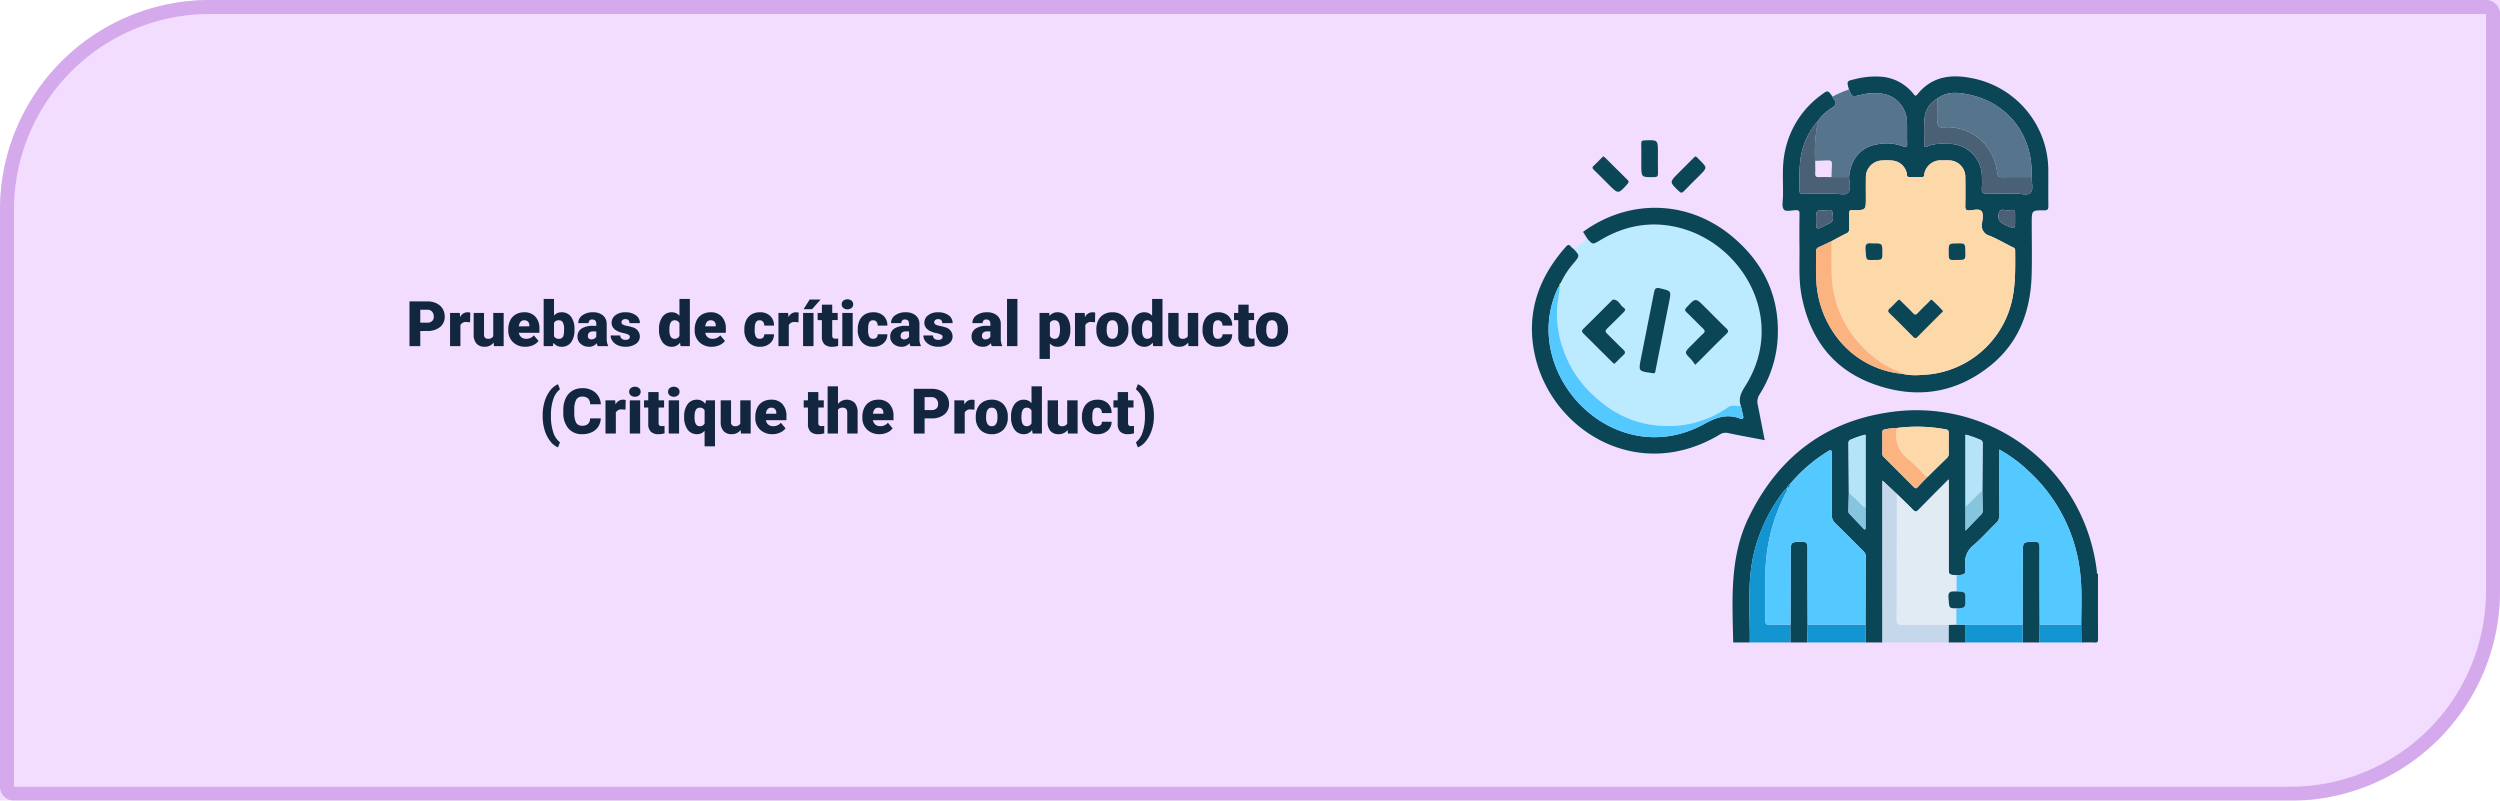 <svg xmlns="http://www.w3.org/2000/svg" xmlns:xlink="http://www.w3.org/1999/xlink" width="715" height="229" viewBox="0 0 715 229"><defs><clipPath id="a"><rect width="161.913" height="161.917" fill="none"/></clipPath></defs><g transform="translate(-390 -22331)"><g transform="translate(390 22331)" fill="#e7b9ff" stroke="#a951d8" stroke-width="4" opacity="0.49"><path d="M60,0H715a0,0,0,0,1,0,0V169a60,60,0,0,1-60,60H0a0,0,0,0,1,0,0V60A60,60,0,0,1,60,0Z" stroke="none"/><path d="M60,2H711a2,2,0,0,1,2,2V169a58,58,0,0,1-58,58H4a2,2,0,0,1-2-2V60A58,58,0,0,1,60,2Z" fill="none"/></g><path d="M35.2,14.658V19H32.115V6.2h5.106a5.948,5.948,0,0,1,2.6.541,4.074,4.074,0,0,1,1.749,1.538,4.2,4.2,0,0,1,.62,2.263,3.7,3.7,0,0,1-1.34,2.993,5.561,5.561,0,0,1-3.678,1.121Zm0-2.382h2.021a1.906,1.906,0,0,0,1.367-.448,1.665,1.665,0,0,0,.47-1.266,2.059,2.059,0,0,0-.483-1.433,1.712,1.712,0,0,0-1.318-.545H35.2Zm14.247-.105-.976-.07a1.752,1.752,0,0,0-1.793.879V19H43.717V9.49h2.777l.1,1.222a2.294,2.294,0,0,1,2.083-1.4,2.888,2.888,0,0,1,.826.105Zm6.732,5.8a3.054,3.054,0,0,1-2.54,1.2,3,3,0,0,1-2.369-.91,3.826,3.826,0,0,1-.8-2.615V9.49h2.962v6.179a1.065,1.065,0,0,0,1.187,1.222,1.548,1.548,0,0,0,1.45-.729V9.49h2.979V19H56.268Zm9.088,1.2a4.889,4.889,0,0,1-3.542-1.305,4.507,4.507,0,0,1-1.354-3.4v-.246a5.84,5.84,0,0,1,.541-2.575A3.955,3.955,0,0,1,62.49,9.925a4.763,4.763,0,0,1,2.461-.611,4.117,4.117,0,0,1,3.164,1.244,4.887,4.887,0,0,1,1.16,3.467v1.151H63.387a2.135,2.135,0,0,0,.694,1.257,2.066,2.066,0,0,0,1.389.457,2.662,2.662,0,0,0,2.2-.984l1.354,1.6a3.784,3.784,0,0,1-1.569,1.217A5.3,5.3,0,0,1,65.268,19.176ZM64.934,11.6q-1.3,0-1.547,1.723h2.988v-.229a1.467,1.467,0,0,0-.36-1.1A1.434,1.434,0,0,0,64.934,11.6Zm14.361,2.725a5.8,5.8,0,0,1-.967,3.595A3.238,3.238,0,0,1,75.6,19.176a2.81,2.81,0,0,1-2.338-1.151L73.143,19H70.488V5.5H73.45v4.755a2.711,2.711,0,0,1,2.136-.94,3.239,3.239,0,0,1,2.742,1.274,5.826,5.826,0,0,1,.967,3.586Zm-2.971-.185a3.878,3.878,0,0,0-.365-1.956,1.229,1.229,0,0,0-1.121-.584,1.418,1.418,0,0,0-1.389.765v3.779a1.426,1.426,0,0,0,1.406.756,1.258,1.258,0,0,0,1.327-1.02A7.333,7.333,0,0,0,76.324,14.14ZM85.957,19a3.344,3.344,0,0,1-.281-.853,2.754,2.754,0,0,1-2.285,1.028,3.374,3.374,0,0,1-2.285-.813,2.588,2.588,0,0,1-.94-2.043,2.66,2.66,0,0,1,1.143-2.338,5.821,5.821,0,0,1,3.322-.791h.914v-.5q0-1.31-1.134-1.31a.925.925,0,0,0-1.055,1.037H80.394a2.659,2.659,0,0,1,1.173-2.241,4.927,4.927,0,0,1,2.993-.861,4.323,4.323,0,0,1,2.874.888,3.086,3.086,0,0,1,1.081,2.435v4.21a4.311,4.311,0,0,0,.4,2V19ZM84.1,17.066a1.652,1.652,0,0,0,.918-.237,1.487,1.487,0,0,0,.523-.536V14.772h-.861q-1.547,0-1.547,1.389a.848.848,0,0,0,.272.655A.986.986,0,0,0,84.1,17.066Zm11.03-.738a.684.684,0,0,0-.4-.606,6.016,6.016,0,0,0-1.5-.475,6.853,6.853,0,0,1-1.828-.646,3.062,3.062,0,0,1-1.1-.971,2.319,2.319,0,0,1-.378-1.31,2.628,2.628,0,0,1,1.081-2.158,4.453,4.453,0,0,1,2.83-.848,4.934,4.934,0,0,1,3.023.853,2.666,2.666,0,0,1,1.143,2.241H95.036q0-1.143-1.2-1.143a1.194,1.194,0,0,0-.782.259.8.8,0,0,0-.316.646.737.737,0,0,0,.387.642,3.654,3.654,0,0,0,1.235.4,10.671,10.671,0,0,1,1.49.378,2.706,2.706,0,0,1,2.145,2.646,2.491,2.491,0,0,1-1.156,2.118,5.068,5.068,0,0,1-2.993.817,5.172,5.172,0,0,1-2.18-.439,3.645,3.645,0,0,1-1.494-1.2,2.707,2.707,0,0,1-.536-1.591H92.4a1.145,1.145,0,0,0,.439.962,1.808,1.808,0,0,0,1.081.3,1.422,1.422,0,0,0,.91-.246A.787.787,0,0,0,95.133,16.328Zm8.35-2.153a5.809,5.809,0,0,1,.976-3.56,3.211,3.211,0,0,1,2.725-1.3,2.731,2.731,0,0,1,2.145,1V5.5H112.3V19h-2.663l-.149-1.02a2.8,2.8,0,0,1-2.32,1.2,3.205,3.205,0,0,1-2.689-1.3A5.993,5.993,0,0,1,103.482,14.175Zm2.962.185q0,2.531,1.477,2.531a1.458,1.458,0,0,0,1.406-.826V12.443a1.419,1.419,0,0,0-1.389-.844q-1.371,0-1.485,2.215Zm12.138,4.816a4.889,4.889,0,0,1-3.542-1.305,4.507,4.507,0,0,1-1.354-3.4v-.246a5.84,5.84,0,0,1,.541-2.575A3.955,3.955,0,0,1,115.8,9.925a4.763,4.763,0,0,1,2.461-.611,4.117,4.117,0,0,1,3.164,1.244,4.887,4.887,0,0,1,1.16,3.467v1.151H116.7a2.135,2.135,0,0,0,.694,1.257,2.066,2.066,0,0,0,1.389.457,2.662,2.662,0,0,0,2.2-.984l1.354,1.6a3.784,3.784,0,0,1-1.569,1.217A5.3,5.3,0,0,1,118.582,19.176Zm-.334-7.576q-1.3,0-1.547,1.723h2.988v-.229a1.467,1.467,0,0,0-.36-1.1A1.434,1.434,0,0,0,118.248,11.6Zm14.036,5.291a1.317,1.317,0,0,0,.967-.338,1.241,1.241,0,0,0,.334-.945h2.777a3.288,3.288,0,0,1-1.121,2.566,4.168,4.168,0,0,1-2.887,1,4.22,4.22,0,0,1-3.27-1.3,5.125,5.125,0,0,1-1.2-3.6v-.123a5.792,5.792,0,0,1,.532-2.544,3.872,3.872,0,0,1,1.534-1.7,4.573,4.573,0,0,1,2.373-.593,4.116,4.116,0,0,1,2.944,1.028,3.647,3.647,0,0,1,1.09,2.786h-2.777a1.626,1.626,0,0,0-.36-1.134,1.244,1.244,0,0,0-.967-.4q-1.151,0-1.345,1.468a10.357,10.357,0,0,0-.062,1.283,4.068,4.068,0,0,0,.343,1.986A1.187,1.187,0,0,0,132.284,16.891Zm11.083-4.72-.976-.07a1.752,1.752,0,0,0-1.793.879V19h-2.962V9.49h2.777l.1,1.222a2.294,2.294,0,0,1,2.083-1.4,2.888,2.888,0,0,1,.826.105Zm4.3,6.829h-2.979V9.49h2.979ZM146.558,5.676h3.129l-2.443,2.76h-2.417Zm6.46,1.45V9.49h1.564v2.057h-1.564V15.9a1.111,1.111,0,0,0,.193.747,1.037,1.037,0,0,0,.765.211,4.345,4.345,0,0,0,.738-.053v2.118a5.466,5.466,0,0,1-1.67.255,3.1,3.1,0,0,1-2.259-.721,2.954,2.954,0,0,1-.729-2.188v-4.72h-1.213V9.49h1.213V7.126ZM158.871,19H155.9V9.49h2.971ZM155.725,7.038A1.322,1.322,0,0,1,156.182,6a1.943,1.943,0,0,1,2.373,0,1.322,1.322,0,0,1,.457,1.037,1.322,1.322,0,0,1-.457,1.037,1.943,1.943,0,0,1-2.373,0A1.322,1.322,0,0,1,155.725,7.038Zm8.991,9.853a1.317,1.317,0,0,0,.967-.338,1.241,1.241,0,0,0,.334-.945h2.777a3.288,3.288,0,0,1-1.121,2.566,4.168,4.168,0,0,1-2.887,1,4.22,4.22,0,0,1-3.27-1.3,5.125,5.125,0,0,1-1.2-3.6v-.123a5.792,5.792,0,0,1,.532-2.544,3.872,3.872,0,0,1,1.534-1.7,4.573,4.573,0,0,1,2.373-.593,4.116,4.116,0,0,1,2.944,1.028,3.647,3.647,0,0,1,1.09,2.786h-2.777a1.626,1.626,0,0,0-.36-1.134,1.244,1.244,0,0,0-.967-.4q-1.151,0-1.345,1.468a10.357,10.357,0,0,0-.062,1.283,4.068,4.068,0,0,0,.343,1.986A1.187,1.187,0,0,0,164.716,16.891ZM175.4,19a3.344,3.344,0,0,1-.281-.853,2.754,2.754,0,0,1-2.285,1.028,3.374,3.374,0,0,1-2.285-.813,2.588,2.588,0,0,1-.94-2.043,2.66,2.66,0,0,1,1.143-2.338,5.821,5.821,0,0,1,3.322-.791h.914v-.5q0-1.31-1.134-1.31a.925.925,0,0,0-1.055,1.037H169.84a2.659,2.659,0,0,1,1.173-2.241,4.927,4.927,0,0,1,2.993-.861,4.323,4.323,0,0,1,2.874.888,3.086,3.086,0,0,1,1.081,2.435v4.21a4.311,4.311,0,0,0,.4,2V19Zm-1.854-1.934a1.652,1.652,0,0,0,.918-.237,1.487,1.487,0,0,0,.523-.536V14.772h-.861q-1.547,0-1.547,1.389a.848.848,0,0,0,.272.655A.986.986,0,0,0,173.549,17.066Zm11.03-.738a.684.684,0,0,0-.4-.606,6.016,6.016,0,0,0-1.5-.475,6.853,6.853,0,0,1-1.828-.646,3.062,3.062,0,0,1-1.1-.971,2.319,2.319,0,0,1-.378-1.31,2.628,2.628,0,0,1,1.081-2.158,4.453,4.453,0,0,1,2.83-.848,4.934,4.934,0,0,1,3.023.853,2.666,2.666,0,0,1,1.143,2.241h-2.971q0-1.143-1.2-1.143a1.194,1.194,0,0,0-.782.259.8.8,0,0,0-.316.646.737.737,0,0,0,.387.642,3.654,3.654,0,0,0,1.235.4,10.671,10.671,0,0,1,1.49.378,2.706,2.706,0,0,1,2.145,2.646,2.491,2.491,0,0,1-1.156,2.118,5.068,5.068,0,0,1-2.993.817,5.172,5.172,0,0,1-2.18-.439,3.645,3.645,0,0,1-1.494-1.2,2.707,2.707,0,0,1-.536-1.591h2.769a1.145,1.145,0,0,0,.439.962,1.808,1.808,0,0,0,1.081.3,1.422,1.422,0,0,0,.91-.246A.787.787,0,0,0,184.579,16.328ZM198.659,19a3.344,3.344,0,0,1-.281-.853,2.754,2.754,0,0,1-2.285,1.028,3.374,3.374,0,0,1-2.285-.813,2.588,2.588,0,0,1-.94-2.043,2.66,2.66,0,0,1,1.143-2.338,5.821,5.821,0,0,1,3.322-.791h.914v-.5q0-1.31-1.134-1.31a.925.925,0,0,0-1.055,1.037H193.1a2.659,2.659,0,0,1,1.173-2.241,4.927,4.927,0,0,1,2.993-.861,4.323,4.323,0,0,1,2.874.888,3.086,3.086,0,0,1,1.081,2.435v4.21a4.311,4.311,0,0,0,.4,2V19ZM196.8,17.066a1.652,1.652,0,0,0,.918-.237,1.487,1.487,0,0,0,.523-.536V14.772h-.861q-1.547,0-1.547,1.389a.848.848,0,0,0,.272.655A.986.986,0,0,0,196.8,17.066ZM205.98,19H203.01V5.5h2.971Zm15.135-4.685a5.735,5.735,0,0,1-1,3.538,3.2,3.2,0,0,1-2.694,1.323,2.742,2.742,0,0,1-2.153-.958v4.438h-2.962V9.49h2.769l.088.879a2.742,2.742,0,0,1,2.241-1.055,3.224,3.224,0,0,1,2.733,1.3,5.805,5.805,0,0,1,.976,3.564Zm-2.962-.185q0-2.531-1.477-2.531a1.394,1.394,0,0,0-1.406.756V16.1a1.439,1.439,0,0,0,1.424.791q1.415,0,1.459-2.443Zm10.02-1.96-.976-.07a1.752,1.752,0,0,0-1.793.879V19h-2.962V9.49h2.777l.1,1.222a2.294,2.294,0,0,1,2.083-1.4,2.888,2.888,0,0,1,.826.105Zm.378,1.986a5.613,5.613,0,0,1,.554-2.536A3.96,3.96,0,0,1,230.7,9.912a4.791,4.791,0,0,1,2.435-.6,4.373,4.373,0,0,1,3.366,1.323,5.076,5.076,0,0,1,1.23,3.6v.105a4.925,4.925,0,0,1-1.235,3.529,4.384,4.384,0,0,1-3.344,1.305,4.434,4.434,0,0,1-3.261-1.217,4.761,4.761,0,0,1-1.327-3.3Zm2.962.185a3.538,3.538,0,0,0,.413,1.934,1.376,1.376,0,0,0,1.222.615q1.582,0,1.617-2.435v-.3q0-2.558-1.635-2.558-1.485,0-1.608,2.206Zm7.146-.167a5.809,5.809,0,0,1,.976-3.56,3.211,3.211,0,0,1,2.725-1.3,2.731,2.731,0,0,1,2.145,1V5.5h2.971V19h-2.663l-.149-1.02a2.8,2.8,0,0,1-2.32,1.2,3.205,3.205,0,0,1-2.689-1.3A5.993,5.993,0,0,1,238.658,14.175Zm2.962.185q0,2.531,1.477,2.531a1.458,1.458,0,0,0,1.406-.826V12.443a1.419,1.419,0,0,0-1.389-.844q-1.371,0-1.485,2.215Zm13.2,3.612a3.054,3.054,0,0,1-2.54,1.2,3,3,0,0,1-2.369-.91,3.826,3.826,0,0,1-.8-2.615V9.49h2.962v6.179a1.065,1.065,0,0,0,1.187,1.222,1.548,1.548,0,0,0,1.45-.729V9.49h2.979V19h-2.777Zm8.508-1.081a1.317,1.317,0,0,0,.967-.338,1.241,1.241,0,0,0,.334-.945h2.777a3.288,3.288,0,0,1-1.121,2.566,4.168,4.168,0,0,1-2.887,1,4.22,4.22,0,0,1-3.27-1.3,5.125,5.125,0,0,1-1.2-3.6v-.123a5.792,5.792,0,0,1,.532-2.544A3.872,3.872,0,0,1,261,9.908a4.573,4.573,0,0,1,2.373-.593,4.116,4.116,0,0,1,2.944,1.028,3.647,3.647,0,0,1,1.09,2.786H264.63A1.626,1.626,0,0,0,264.27,12a1.244,1.244,0,0,0-.967-.4q-1.151,0-1.345,1.468a10.357,10.357,0,0,0-.062,1.283,4.068,4.068,0,0,0,.343,1.986A1.187,1.187,0,0,0,263.329,16.891Zm8.78-9.765V9.49h1.564v2.057h-1.564V15.9a1.111,1.111,0,0,0,.193.747,1.037,1.037,0,0,0,.765.211,4.345,4.345,0,0,0,.738-.053v2.118a5.466,5.466,0,0,1-1.67.255,3.1,3.1,0,0,1-2.259-.721,2.954,2.954,0,0,1-.729-2.188v-4.72h-1.213V9.49h1.213V7.126Zm2.092,7.031a5.613,5.613,0,0,1,.554-2.536,3.96,3.96,0,0,1,1.591-1.709,4.791,4.791,0,0,1,2.435-.6,4.373,4.373,0,0,1,3.366,1.323,5.076,5.076,0,0,1,1.23,3.6v.105a4.925,4.925,0,0,1-1.235,3.529,4.384,4.384,0,0,1-3.344,1.305,4.434,4.434,0,0,1-3.261-1.217,4.761,4.761,0,0,1-1.327-3.3Zm2.962.185a3.538,3.538,0,0,0,.413,1.934,1.376,1.376,0,0,0,1.222.615q1.582,0,1.617-2.435v-.3q0-2.558-1.635-2.558-1.485,0-1.608,2.206ZM70.2,38.8a13.431,13.431,0,0,1,.571-3.99,9.629,9.629,0,0,1,1.578-3.129,5.6,5.6,0,0,1,2.237-1.793l.563,1.459a5.73,5.73,0,0,0-1.9,2.826,13.782,13.782,0,0,0-.681,4.5v.387a14.051,14.051,0,0,0,.672,4.588A5.706,5.706,0,0,0,75.151,46.5l-.562,1.459a5.547,5.547,0,0,1-2.237-1.8,9.484,9.484,0,0,1-1.578-3.116,13.5,13.5,0,0,1-.571-3.85Zm16.62.87a4.673,4.673,0,0,1-.721,2.36,4.35,4.35,0,0,1-1.85,1.586,6.3,6.3,0,0,1-2.72.563,5.025,5.025,0,0,1-3.973-1.644,6.786,6.786,0,0,1-1.45-4.641v-.633a7.746,7.746,0,0,1,.655-3.292,4.961,4.961,0,0,1,1.885-2.18,5.26,5.26,0,0,1,2.848-.769,5.516,5.516,0,0,1,3.744,1.226,4.844,4.844,0,0,1,1.608,3.379H83.773a2.292,2.292,0,0,0-.589-1.679,2.422,2.422,0,0,0-1.687-.51,1.843,1.843,0,0,0-1.687.861,5.536,5.536,0,0,0-.562,2.751v.905a6.126,6.126,0,0,0,.514,2.927,1.882,1.882,0,0,0,1.771.879,2.369,2.369,0,0,0,1.626-.5,2.126,2.126,0,0,0,.6-1.591Zm7.075-2.5-.976-.07a1.752,1.752,0,0,0-1.793.879V44H88.167V34.49h2.777l.1,1.222a2.294,2.294,0,0,1,2.083-1.4,2.888,2.888,0,0,1,.826.105ZM98.09,44H95.12V34.49H98.09ZM94.944,32.038A1.322,1.322,0,0,1,95.4,31a1.943,1.943,0,0,1,2.373,0,1.405,1.405,0,0,1,0,2.074,1.943,1.943,0,0,1-2.373,0A1.322,1.322,0,0,1,94.944,32.038Zm8.42.088V34.49h1.564v2.057h-1.564V40.9a1.111,1.111,0,0,0,.193.747,1.037,1.037,0,0,0,.765.211,4.345,4.345,0,0,0,.738-.053v2.118a5.466,5.466,0,0,1-1.67.255,3.1,3.1,0,0,1-2.259-.721,2.954,2.954,0,0,1-.729-2.188v-4.72H99.189V34.49H100.4V32.126ZM109.217,44h-2.971V34.49h2.971Zm-3.146-11.962A1.322,1.322,0,0,1,106.528,31a1.943,1.943,0,0,1,2.373,0,1.405,1.405,0,0,1,0,2.074,1.943,1.943,0,0,1-2.373,0A1.322,1.322,0,0,1,106.071,32.038Zm4.6,7.11a5.709,5.709,0,0,1,.984-3.551,3.233,3.233,0,0,1,2.716-1.283,2.761,2.761,0,0,1,2.338,1.2l.211-1.02h2.566V47.656h-2.971V43.209a2.757,2.757,0,0,1-2.162.967,3.2,3.2,0,0,1-2.685-1.305A6.027,6.027,0,0,1,110.667,39.148Zm2.962.185q0,2.558,1.477,2.558a1.43,1.43,0,0,0,1.406-.773V37.355a1.4,1.4,0,0,0-1.389-.756q-1.38,0-1.485,2.206Zm13.192,3.639a3.054,3.054,0,0,1-2.54,1.2,3,3,0,0,1-2.369-.91,3.826,3.826,0,0,1-.8-2.615V34.49h2.962v6.179a1.065,1.065,0,0,0,1.187,1.222,1.548,1.548,0,0,0,1.45-.729V34.49h2.979V44H126.91Zm9.088,1.2a4.889,4.889,0,0,1-3.542-1.305,4.507,4.507,0,0,1-1.354-3.4v-.246a5.84,5.84,0,0,1,.541-2.575,3.955,3.955,0,0,1,1.578-1.727,4.763,4.763,0,0,1,2.461-.611,4.117,4.117,0,0,1,3.164,1.244,4.887,4.887,0,0,1,1.16,3.467v1.151h-5.889a2.135,2.135,0,0,0,.694,1.257,2.066,2.066,0,0,0,1.389.457,2.662,2.662,0,0,0,2.2-.984l1.354,1.6a3.784,3.784,0,0,1-1.569,1.217A5.3,5.3,0,0,1,135.91,44.176Zm-.334-7.576q-1.3,0-1.547,1.723h2.988v-.229a1.467,1.467,0,0,0-.36-1.1A1.434,1.434,0,0,0,135.576,36.6Zm13.465-4.474V34.49H150.6v2.057h-1.564V40.9a1.111,1.111,0,0,0,.193.747,1.037,1.037,0,0,0,.765.211,4.345,4.345,0,0,0,.738-.053v2.118a5.466,5.466,0,0,1-1.67.255,3.1,3.1,0,0,1-2.259-.721,2.954,2.954,0,0,1-.729-2.188v-4.72h-1.213V34.49h1.213V32.126Zm5.625,3.384a3.251,3.251,0,0,1,4.8-.264A4.186,4.186,0,0,1,160.282,38v6h-2.971V38.067A1.674,1.674,0,0,0,157,36.956a1.322,1.322,0,0,0-1.046-.356,1.424,1.424,0,0,0-1.292.58V44H151.7V30.5h2.962Zm11.865,8.666a4.889,4.889,0,0,1-3.542-1.305,4.507,4.507,0,0,1-1.354-3.4v-.246a5.84,5.84,0,0,1,.541-2.575,3.955,3.955,0,0,1,1.578-1.727,4.763,4.763,0,0,1,2.461-.611,4.117,4.117,0,0,1,3.164,1.244,4.887,4.887,0,0,1,1.16,3.467v1.151H164.65a2.135,2.135,0,0,0,.694,1.257,2.066,2.066,0,0,0,1.389.457,2.662,2.662,0,0,0,2.2-.984l1.354,1.6a3.784,3.784,0,0,1-1.569,1.217A5.3,5.3,0,0,1,166.531,44.176ZM166.2,36.6q-1.3,0-1.547,1.723h2.988v-.229a1.467,1.467,0,0,0-.36-1.1A1.434,1.434,0,0,0,166.2,36.6Zm13.236,3.059V44h-3.085V31.2h5.106a5.948,5.948,0,0,1,2.6.541,4.074,4.074,0,0,1,1.749,1.538,4.2,4.2,0,0,1,.62,2.263,3.7,3.7,0,0,1-1.34,2.993,5.561,5.561,0,0,1-3.678,1.121Zm0-2.382h2.021a1.906,1.906,0,0,0,1.367-.448,1.665,1.665,0,0,0,.47-1.266,2.059,2.059,0,0,0-.483-1.433,1.712,1.712,0,0,0-1.318-.545h-2.057Zm14.247-.105-.976-.07a1.752,1.752,0,0,0-1.793.879V44H187.95V34.49h2.777l.1,1.222a2.294,2.294,0,0,1,2.083-1.4,2.888,2.888,0,0,1,.826.105Zm.378,1.986a5.613,5.613,0,0,1,.554-2.536,3.96,3.96,0,0,1,1.591-1.709,4.791,4.791,0,0,1,2.435-.6A4.373,4.373,0,0,1,202,35.637a5.076,5.076,0,0,1,1.23,3.6v.105A4.925,4.925,0,0,1,202,42.871a4.384,4.384,0,0,1-3.344,1.305,4.434,4.434,0,0,1-3.261-1.217,4.761,4.761,0,0,1-1.327-3.3Zm2.962.185a3.538,3.538,0,0,0,.413,1.934,1.376,1.376,0,0,0,1.222.615q1.582,0,1.617-2.435v-.3q0-2.558-1.635-2.558-1.485,0-1.608,2.206Zm7.146-.167a5.809,5.809,0,0,1,.976-3.56,3.211,3.211,0,0,1,2.725-1.3,2.731,2.731,0,0,1,2.145,1V30.5h2.971V44h-2.663l-.149-1.02a2.8,2.8,0,0,1-2.32,1.2,3.205,3.205,0,0,1-2.689-1.3A5.993,5.993,0,0,1,204.166,39.175Zm2.962.185q0,2.531,1.477,2.531a1.458,1.458,0,0,0,1.406-.826V37.443a1.419,1.419,0,0,0-1.389-.844q-1.371,0-1.485,2.215Zm13.2,3.612a3.054,3.054,0,0,1-2.54,1.2,3,3,0,0,1-2.369-.91,3.826,3.826,0,0,1-.8-2.615V34.49h2.962v6.179a1.065,1.065,0,0,0,1.187,1.222,1.548,1.548,0,0,0,1.45-.729V34.49h2.979V44h-2.777Zm8.508-1.081a1.317,1.317,0,0,0,.967-.338,1.241,1.241,0,0,0,.334-.945h2.777a3.288,3.288,0,0,1-1.121,2.566,4.168,4.168,0,0,1-2.887,1,4.22,4.22,0,0,1-3.27-1.3,5.125,5.125,0,0,1-1.2-3.6v-.123a5.792,5.792,0,0,1,.532-2.544,3.872,3.872,0,0,1,1.534-1.7,4.573,4.573,0,0,1,2.373-.593,4.116,4.116,0,0,1,2.944,1.028,3.647,3.647,0,0,1,1.09,2.786h-2.777a1.626,1.626,0,0,0-.36-1.134,1.244,1.244,0,0,0-.967-.4q-1.151,0-1.345,1.468a10.357,10.357,0,0,0-.062,1.283,4.068,4.068,0,0,0,.343,1.986A1.187,1.187,0,0,0,228.836,41.891Zm8.78-9.765V34.49h1.564v2.057h-1.564V40.9a1.111,1.111,0,0,0,.193.747,1.037,1.037,0,0,0,.765.211,4.345,4.345,0,0,0,.738-.053v2.118a5.466,5.466,0,0,1-1.67.255,3.1,3.1,0,0,1-2.259-.721,2.954,2.954,0,0,1-.729-2.188v-4.72h-1.213V34.49h1.213V32.126Zm7.4,6.917a12.532,12.532,0,0,1-.606,3.92,10.008,10.008,0,0,1-1.674,3.186,5.574,5.574,0,0,1-2.307,1.806l-.562-1.459a5.787,5.787,0,0,0,1.89-2.812,13.577,13.577,0,0,0,.694-4.368v-.536a14.051,14.051,0,0,0-.672-4.588,5.706,5.706,0,0,0-1.912-2.848l.563-1.459a5.676,5.676,0,0,1,2.29,1.789,9.885,9.885,0,0,1,1.67,3.138,12.426,12.426,0,0,1,.628,3.845Z" transform="translate(475 22411)" fill="#12263f"/><g transform="translate(828.131 22352.852)"><g clip-path="url(#a)"><path d="M57.565,161.89c-.239-12.144-1.1-24.376,4.449-35.789,8.547-17.568,22.458-27.974,41.888-30.274a51.876,51.876,0,0,1,55.534,35.837,52.973,52.973,0,0,1,2.131,9.847c.036.281-.11.657.325.779,0,6.217-.017,12.435.021,18.652.005.791-.174,1.017-.971.969-1.26-.077-2.528-.021-3.792-.021q-.027-2.533-.055-5.067c.01-4.626.251-9.254-.2-13.875a46.425,46.425,0,0,0-14.907-30.113,40.494,40.494,0,0,0-8.311-6.11v1.921c0,5.578-.021,11.156.021,16.733a2.945,2.945,0,0,1-.959,2.357c-2.161,2.079-4.146,4.355-6.416,6.3a6.409,6.409,0,0,0-2.417,5.874c.205,2.6.046,2.614-2.521,2.746-2.185-.115-2.185-.115-2.185-2.289V115.249c-3.069,3.085-5.863,5.857-8.605,8.679-.606.625-.957.707-1.6.035-1.489-1.556-3.071-3.024-4.615-4.527l-4.066-3.81c.016-.023-.078.054-.078.131q0,23.067.005,46.133H95.5q-.046-2.535-.094-5.071c.021-6.522.031-13.044.079-19.566a2.118,2.118,0,0,0-.812-1.61c-2.612-2.6-5.19-5.226-7.838-7.785a3.283,3.283,0,0,1-1.088-2.618c.049-5.734.013-11.469.033-17.2,0-.946-.07-1.479-1.167-.771a44.01,44.01,0,0,0-10.906,9.458,1.159,1.159,0,0,0-.7.867l0-.008a10.289,10.289,0,0,0-.871.89,47.118,47.118,0,0,0-8.566,17.55c-2.129,8.54-1.157,17.229-1.257,25.867Zm71.251-43.349q.045-6.777.1-13.553a.987.987,0,0,0-.711-1.064,29.491,29.491,0,0,0-4.208-1.48v27.469c1.646-1.7,2.992-3.1,4.348-4.486a1.593,1.593,0,0,0,.6-1.218c-.061-1.889-.085-3.779-.123-5.668M95.19,102.5a24.851,24.851,0,0,0-3.852,1.325,1.051,1.051,0,0,0-.811,1.148c.058,4.732.077,9.464.109,14.195-.039,1.522-.087,3.044-.111,4.566-.007.46-.111.949.268,1.346q2.156,2.262,4.3,4.534l.33-.229v-6.076q0-10.272,0-20.544c.048-.2.026-.34-.236-.265m18.019,11.988c1.831-1.8,3.654-3.6,5.5-5.381a1.554,1.554,0,0,0,.5-1.243c-.021-1.94-.028-3.881,0-5.821.01-.613-.126-.98-.794-1.09a44.868,44.868,0,0,0-14.077-.4,15.96,15.96,0,0,0-3.274.372c-.512.049-.87.238-.862.877.027,2.047.021,4.1,0,6.142a1.439,1.439,0,0,0,.572,1.065q4.182,4.171,8.356,8.351c.429.432.738.641,1.248.065.9-1.016,1.877-1.964,2.821-2.94" fill="#0a4656"/><path d="M100.244,161.89q-.006-23.067-.005-46.134c0-.077.094-.154.078-.13l4.065,3.809c-.01,12.006-.007,24.013-.055,36.018,0,1.165.442,1.4,1.485,1.392,4.475-.038,8.952-.008,13.428,0q-.013,2.524-.027,5.048Z" fill="#c5d8eb"/><path d="M62.307,161.89c.1-8.638-.872-17.327,1.257-25.868a47.121,47.121,0,0,1,8.566-17.549,9.875,9.875,0,0,1,.871-.89,2.183,2.183,0,0,1-.425,1.634,51.745,51.745,0,0,0-5.821,23.557c-.095,4.259,0,8.522-.033,12.783-.008.94.271,1.321,1.256,1.292,2-.06,4-.021,6-.023L74,161.89Z" fill="#1395d1"/><path d="M74,161.89l-.03-5.064q.03-10.323.059-20.645c.007-3.068.005-2.975,3.005-3.1,1.5-.063,1.788.444,1.779,1.833-.045,7.3.014,14.6.037,21.9l-.108,5.073Z" fill="#0a4656"/><path d="M145.137,161.89H140.4q-.025-2.533-.049-5.067.029-10.246.053-20.494c.007-3.224,0-3.149,3.164-3.245,1.35-.041,1.627.385,1.619,1.666-.045,7.356.006,14.713.026,22.07q-.036,2.535-.071,5.07" fill="#0a4656"/><path d="M78.747,161.89q.054-2.536.107-5.073l16.555,0q.047,2.535.094,5.071Z" fill="#1395d1"/><path d="M140.347,156.824l.048,5.067h-16.44q-.018-2.52-.037-5.039l16.429-.028" fill="#1395d1"/><path d="M145.137,161.89q.035-2.535.071-5.07l11.888,0q.026,2.535.053,5.068Z" fill="#1395d1"/><path d="M123.918,156.852q.018,2.519.037,5.038h-4.742l.027-5.047,1.867-.069.15.046.153-.037,2.508.069" fill="#0a4656"/><path d="M12.006,49.428l3.87-2.973c1.506,1.689,1.5,1.679,3.6.421C26.2,42.85,33.4,41.347,41.122,43.038,59.956,47.16,73.113,69.3,61.064,88.476c-1.168,1.858-2.1,3.551-1.316,5.754-1.231.2-2.423-.492-3.74.433a29.322,29.322,0,0,1-17.476,5.324c-8.749-.048-15.886-3.662-21.885-9.643A31.82,31.82,0,0,1,9.022,78.315,30.02,30.02,0,0,1,7.214,65.991c.158-2.1.706-4.133.707-6.236l-.012.023c.31-.133.349-.4.325-.686a23.778,23.778,0,0,1,3.754-5.733c1.691-2.06,1.709-2.046.018-3.931M34.341,84.841c1.059.326.953-.5,1.049-.975q1.955-9.72,3.862-19.45c.613-3.121.573-3.029-2.575-3.807-1.346-.333-1.567.168-1.776,1.253q-1.8,9.35-3.7,18.682c-.762,3.77-.79,3.764,3.067,4.282.052.007.1.022.068.015m-10.8-2.607c.221-.2.416-.37.6-.55.636-.631,1.227-1.315,1.91-1.888.721-.6.765-1.025.03-1.7-1.548-1.427-2.97-2.991-4.505-4.433-.633-.6-.707-.951-.03-1.585,1.614-1.512,3.127-3.131,4.72-4.666.5-.485.56-.891-.013-1.253-1.107-.7-1.441-2.437-3.133-2.332-.079,0-.151.138-.226.213-2.722,2.716-5.431,5.447-8.179,8.138-.558.546-.5.862.03,1.379,2.746,2.693,5.456,5.423,8.18,8.137.184.183.39.344.618.543m23.133.25c.522-.49.754-.695.972-.914,2.643-2.639,5.248-5.317,7.947-7.9.779-.744.542-1.09-.08-1.691-2.04-1.976-4.03-4-6.039-6.012-2.7-2.695-2.674-2.676-5.276.12-.53.57-.521.852.023,1.371,1.6,1.524,3.124,3.124,4.717,4.654.56.538.646.9.024,1.475-1.2,1.1-2.321,2.289-3.474,3.441-1.924,1.921-1.911,1.909.036,3.9a13.686,13.686,0,0,1,1.15,1.554" fill="#bceaff"/><path d="M90.679,3.748c-.687-2.4-.694-2.429,1.748-2.971a22.855,22.855,0,0,1,8.141-.628A13.129,13.129,0,0,1,109.04,4.89c.358.425.57,1.036,1.239.2,4.027-5,9.4-5.773,15.277-4.635a26.908,26.908,0,0,1,22.128,26.725c.017,3.266-.032,6.532.024,9.8.017.975-.167,1.341-1.258,1.33-3.5-.035-3.506.017-3.506,3.591,0,4.952.115,9.906-.023,14.853-.286,10.236-3.555,19.29-11.7,25.884C121.2,90.758,109.778,92.347,97.8,88.023,86.014,83.767,79.437,74.865,77.117,62.659c-.855-4.5-.54-9.026-.594-13.546q-.06-4.9.011-9.8c.013-.834-.234-1.067-1.055-1.058-1.192.013-2.876.547-3.451-.219-.614-.818-.257-2.408-.228-3.658.1-4.307-.355-8.635.56-12.913a26.394,26.394,0,0,1,10.3-16.1c1.965-1.473,1.972-1.464,3.313.423a2.162,2.162,0,0,0,.257.556c.95,1.095.886,1.863-.471,2.674a13.164,13.164,0,0,0-3.871,3.62,19.129,19.129,0,0,0-4,6.712c-1.695,4.343-1.327,8.891-1.353,13.4-.006.942.655.775,1.2.777,2.841.009,5.683.044,8.523-.012,1.452-.029,3.4.675,4.227-.3.856-1.01.25-2.916.217-4.431.428-5.01,3.3-8.554,7.882-9.321a13.658,13.658,0,0,1,7.46.5c.951.383,1.312.283,1.274-.836-.07-2.048.015-4.1-.053-6.149a8.347,8.347,0,0,0-6.48-7.93,15.4,15.4,0,0,0-7.01.324c-2.267.484-2.263.5-3.1-1.622m52.2,25.038c.612-11.568-6.484-21.1-17.638-23.52-3.137-.682-6.353-1.133-9.223,1.027a7.055,7.055,0,0,0-3.707,5.56c-.262,2.5-.093,5.046-.126,7.572-.01.768.29.909.963.6,1.933-.9,4-.753,6.052-.736a9.415,9.415,0,0,1,9.5,9.509,27.243,27.243,0,0,1-.016,3c-.139,1.334.223,1.855,1.692,1.782,2.678-.133,5.368,0,8.051-.054,1.453-.031,3.4.674,4.23-.3.863-1.009.255-2.916.221-4.431M105.948,85.069a17.685,17.685,0,0,0,5.491.306,27.336,27.336,0,0,0,24.736-17.57c2.255-5.862,2.06-11.962,2.028-18.063,0-.725-.569-.8-1.005-1.028-2.1-1.075-4.164-2.265-6.346-3.154a2.965,2.965,0,0,1-2.128-3.565c.141-1.168.53-2.707-.195-3.488-.673-.723-2.2-.262-3.334-.194-1.117.067-1.272-.39-1.253-1.349.055-2.736.049-5.474.009-8.211a4.707,4.707,0,0,0-4.692-4.734c-.684-.019-1.369-.011-2.053,0a4.737,4.737,0,0,0-4.993,3.905c-.088.327.033.831-.5.844-1.314.03-2.63.039-3.944,0-.622-.019-.448-.61-.54-.979a4.633,4.633,0,0,0-3.865-3.68,14.428,14.428,0,0,0-2.993-.067,4.783,4.783,0,0,0-4.858,4.922c-.033,1.947-.007,3.9-.007,5.843,0,3.426,0,3.426-3.49,3.474a1.96,1.96,0,0,1-.316,0c-.764-.118-.995.211-.967.964.054,1.419-.029,2.844.034,4.262a1.336,1.336,0,0,1-.9,1.433c-1.412.686-2.784,1.452-4.173,2.186-1.182.557-2.349,1.151-3.553,1.659a1.316,1.316,0,0,0-.895,1.441c.049,2.577-.082,5.162.069,7.732a29.229,29.229,0,0,0,5.535,16.169,26.6,26.6,0,0,0,19.1,10.944M81.268,41.053c0,2.9,0,2.9,2.565,1.61.374-.189.734-.412,1.122-.565,1.693-.671,1.069-2.148.967-3.262-.093-1.027-1.195-.515-1.827-.529-2.827-.061-2.827-.028-2.827,2.746m56.921.013c0-.629,0-1.259,0-1.888.008-1.415-1.13-.958-1.707-.843-1,.2-2.509-.984-2.975.852-.456,1.791.471,2.707,2.081,3.413,2.646,1.16,2.6,1.259,2.6-1.534" fill="#0a4656"/><path d="M12.006,49.428c1.691,1.885,1.673,1.87-.018,3.931a23.778,23.778,0,0,0-3.754,5.733.675.675,0,0,0-.325.685l.012-.022a10.444,10.444,0,0,0-.626,1.06A27.794,27.794,0,0,0,5.414,78.389c3.921,18.2,24.523,31.721,43.925,20.979,3.421-1.894,6.427-2.877,10.074-1.56.842.305,1.193.114.971-.816s-.425-1.841-.636-2.762c-.786-2.2.148-3.9,1.316-5.754C73.113,69.3,59.956,47.16,41.122,43.037,33.4,41.347,26.2,42.85,19.477,46.876c-2.1,1.258-2.095,1.267-3.6-.422q-.626-.993-1.249-1.986c12.885-9.434,29.859-9.34,42.606,1.282,9.416,7.846,14,17.955,12.963,30.336A33.456,33.456,0,0,1,65.075,91a3.919,3.919,0,0,0-.449,3.113c.658,3.231,1.273,6.471,1.945,9.916-3.642-.7-7.083-1.307-10.5-2.037a2.981,2.981,0,0,0-2.354.439C30.17,116.542,5.467,101.18.809,79.56-1.735,67.749,1.852,57.569,9.734,48.689c.6-.674.953-.6,1.452.017a6.113,6.113,0,0,0,.82.722" fill="#0a4656"/><path d="M90.678,3.748c.84,2.125.836,2.106,3.1,1.622a15.4,15.4,0,0,1,7.011-.324,8.344,8.344,0,0,1,6.479,7.93c.068,2.048-.016,4.1.053,6.149.038,1.119-.322,1.219-1.274.836a13.655,13.655,0,0,0-7.459-.5c-4.579.767-7.454,4.311-7.882,9.321l-5.012.008c0-5.889,1.246-4.675-4.688-4.653a40.14,40.14,0,0,1,.882-11.5,13.168,13.168,0,0,1,3.872-3.62c1.357-.811,1.421-1.579.47-2.674a2.187,2.187,0,0,1-.257-.557,27.609,27.609,0,0,1,4.7-2.041" fill="#56748c"/><path d="M46.694,22.879c.586.146.857.635,1.221.992,2.263,2.222,2.257,2.227.023,4.46-1.489,1.488-3.006,2.948-4.451,4.477-.581.614-.9.554-1.491-.011-2.685-2.569-2.7-2.547-.107-5.144q2.065-2.064,4.131-4.128c.221-.22.451-.432.674-.646" fill="#0a4656"/><path d="M31.282,23.538c0-1.422.039-2.846-.016-4.266-.029-.757.215-.95.969-.981,3.8-.152,3.8-.178,3.8,3.531,0,1.948-.047,3.9.021,5.845.032.915-.267,1.129-1.152,1.142-3.622.052-3.621.084-3.621-3.533V23.538" fill="#0a4656"/><path d="M20.431,22.835c.193.158.4.3.579.478,2.09,2.075,4.167,4.165,6.271,6.226.452.443.532.688.043,1.231-2.625,2.917-2.6,2.937-5.347.2-1.414-1.412-2.811-2.843-4.248-4.231-.456-.441-.6-.725-.042-1.214.79-.69,1.495-1.476,2.239-2.218.148-.149.308-.286.5-.468" fill="#0a4656"/><path d="M123.918,156.852l-2.508-.069a.433.433,0,0,0-.061-.27v-4.1a.423.423,0,0,0,.061-.27c2.545-.122,2.545-.122,2.545-2.589,0-2.124,0-2.124-2.566-2.257q0-2.318,0-4.635c2.567-.132,2.727-.145,2.521-2.746a6.409,6.409,0,0,1,2.417-5.874c2.27-1.948,4.256-4.223,6.417-6.3a2.944,2.944,0,0,0,.958-2.357c-.042-5.577-.021-11.155-.021-16.732v-1.922a40.531,40.531,0,0,1,8.311,6.11A46.425,46.425,0,0,1,156.9,142.948c.448,4.621.208,9.249.2,13.875l-11.888,0c-.018-7.357-.07-14.714-.025-22.071.008-1.281-.268-1.707-1.619-1.666-3.16.1-3.157.022-3.164,3.245q-.021,10.248-.052,20.5l-16.429.028" fill="#53c9ff"/><path d="M95.408,156.819H78.854c-.023-7.3-.082-14.6-.037-21.9.009-1.389-.279-1.895-1.779-1.833-3,.126-3,.034-3.005,3.1q-.024,10.323-.058,20.645c-2,0-4-.037-6,.023-.985.029-1.264-.352-1.256-1.291.036-4.261-.062-8.524.032-12.783a51.74,51.74,0,0,1,5.822-23.557A2.187,2.187,0,0,0,73,117.583l0,.009c.665.06.685-.4.7-.868a44.01,44.01,0,0,1,10.906-9.458c1.1-.708,1.17-.175,1.167.771-.02,5.734.016,11.469-.033,17.2a3.283,3.283,0,0,0,1.088,2.618c2.648,2.559,5.226,5.189,7.838,7.785a2.119,2.119,0,0,1,.812,1.61c-.048,6.522-.058,13.044-.079,19.566" fill="#53c9ff"/><path d="M121.388,142.659q0,2.317,0,4.635c-1.191.047-2.431-.3-2.249,1.817.25,2.916.062,2.932,1.968,3.033l.241.266v4.1l-.242.261-1.868.069c-4.476-.005-8.952-.035-13.427,0-1.043.008-1.489-.228-1.485-1.392.048-12.006.045-24.012.055-36.018,1.545,1.5,3.126,2.971,4.616,4.528.643.671.993.589,1.6-.036,2.742-2.822,5.536-5.594,8.605-8.679v25.122c0,2.173,0,2.173,2.185,2.288" fill="#e1ebf4"/><path d="M104.344,100.561a44.868,44.868,0,0,1,14.077.4c.668.11.8.477.794,1.09-.032,1.94-.025,3.881,0,5.821a1.553,1.553,0,0,1-.5,1.243c-1.846,1.781-3.669,3.585-5.5,5.381-.6-.01-.918-.453-1.286-.818a36.6,36.6,0,0,0-3.695-3.635c-3.251-2.415-4.6-5.494-3.884-9.479" fill="#fdd9a9"/><path d="M95.426,102.77q0,10.272,0,20.544c-.663-.023-.952-.586-1.372-.956a28.538,28.538,0,0,0-3.418-3.185c-.031-4.731-.05-9.463-.109-14.194a1.053,1.053,0,0,1,.812-1.149A25.026,25.026,0,0,1,95.19,102.5l.236.265" fill="#b5e4f8"/><path d="M104.344,100.561c-.719,3.985.633,7.064,3.884,9.479a36.6,36.6,0,0,1,3.695,3.635c.368.365.691.808,1.286.818-.944.976-1.921,1.924-2.821,2.94-.51.576-.818.367-1.248-.065q-4.164-4.189-8.356-8.351a1.439,1.439,0,0,1-.572-1.065c.017-2.047.023-4.1,0-6.142-.008-.639.35-.828.862-.877a15.891,15.891,0,0,1,3.274-.372" fill="#fbb47f"/><path d="M123.994,123V102.444a29.491,29.491,0,0,1,4.208,1.48.986.986,0,0,1,.711,1.064c-.042,4.518-.066,9.036-.1,13.553-1.827,1.248-3.042,3.157-4.823,4.454" fill="#b5e4f8"/><path d="M123.994,123c1.781-1.3,3-3.206,4.823-4.454.038,1.89.062,3.78.123,5.668a1.6,1.6,0,0,1-.6,1.219c-1.355,1.388-2.7,2.785-4.348,4.486Z" fill="#85c5de"/><path d="M90.636,119.173a28.448,28.448,0,0,1,3.418,3.184c.42.371.709.933,1.372.957v6.076l-.33.229q-2.151-2.268-4.3-4.534c-.378-.4-.274-.886-.267-1.346.023-1.522.071-3.044.11-4.566" fill="#85c5de"/><path d="M73.709,116.724c-.019.464-.039.927-.7.867a1.157,1.157,0,0,1,.7-.867" fill="#216fa7"/><path d="M95.426,102.77l-.236-.265c.262-.075.284.064.236.265" fill="#85c5de"/><path d="M121.107,156.774l.242-.261a.426.426,0,0,1,.061.27l-.153.037Z" fill="#c5d8eb"/><path d="M59.747,94.23c.212.921.418,1.843.637,2.762s-.13,1.121-.972.817c-3.646-1.318-6.653-.334-10.074,1.56-19.4,10.742-40-2.78-43.925-20.98A27.8,27.8,0,0,1,7.294,60.816a10.35,10.35,0,0,1,.626-1.061c0,2.1-.549,4.14-.707,6.236A30,30,0,0,0,9.022,78.315a31.818,31.818,0,0,0,7.624,12.029c6,5.981,13.136,9.6,21.885,9.643a29.318,29.318,0,0,0,17.476-5.324c1.318-.925,2.509-.236,3.74-.433" fill="#53c9ff"/><path d="M34.341,84.84c.034.008-.016-.007-.068-.014-3.857-.519-3.829-.513-3.067-4.282q1.887-9.333,3.7-18.682c.209-1.085.43-1.586,1.776-1.254,3.148.778,3.188.686,2.575,3.807q-1.909,9.729-3.862,19.45c-.1.478.01,1.3-1.049.975" fill="#0a4656"/><path d="M23.544,82.234c-.228-.2-.434-.36-.618-.543-2.725-2.715-5.434-5.445-8.18-8.137-.526-.517-.588-.833-.03-1.38,2.748-2.691,5.457-5.421,8.179-8.137.075-.075.147-.208.226-.213,1.692-.1,2.026,1.631,3.133,2.332.573.362.516.768.013,1.253-1.593,1.535-3.106,3.154-4.72,4.666-.677.634-.6.989.03,1.585,1.535,1.442,2.957,3.006,4.505,4.433.735.678.691,1.1-.03,1.7-.684.573-1.274,1.256-1.91,1.887-.182.181-.377.349-.6.551" fill="#0a4656"/><path d="M46.677,82.484a13.686,13.686,0,0,0-1.15-1.554c-1.947-1.99-1.96-1.978-.036-3.9,1.153-1.152,2.276-2.337,3.474-3.441.622-.573.536-.937-.024-1.475-1.593-1.53-3.118-3.13-4.717-4.654-.544-.519-.553-.8-.023-1.371,2.6-2.8,2.58-2.815,5.276-.12,2.009,2.008,4,4.036,6.039,6.012.622.6.859.947.08,1.691-2.7,2.58-5.3,5.258-7.947,7.9-.218.219-.45.424-.972.914" fill="#0a4656"/><path d="M7.908,59.777a.679.679,0,0,1,.325-.686c.024.292-.014.553-.325.686" fill="#c0f439"/><path d="M85.695,47.123c1.388-.734,2.761-1.5,4.172-2.186a1.333,1.333,0,0,0,.9-1.433c-.062-1.418.021-2.843-.033-4.262-.029-.753.2-1.081.967-.964a1.851,1.851,0,0,0,.316,0c3.489-.047,3.489-.047,3.489-3.474,0-1.947-.026-3.9.008-5.842a4.783,4.783,0,0,1,4.857-4.923,14.426,14.426,0,0,1,2.993.068,4.629,4.629,0,0,1,3.865,3.679c.093.369-.081.961.54.979,1.314.039,2.631.029,3.945,0,.534-.012.413-.516.5-.844a4.739,4.739,0,0,1,4.993-3.905c.684-.01,1.369-.018,2.053,0a4.709,4.709,0,0,1,4.692,4.735c.04,2.736.046,5.474-.009,8.21-.02.959.136,1.416,1.253,1.349,1.134-.067,2.66-.529,3.333.195.726.78.337,2.319.2,3.487a2.967,2.967,0,0,0,2.129,3.566c2.181.888,4.241,2.078,6.345,3.154.437.223,1,.3,1.006,1.027.032,6.1.226,12.2-2.028,18.064a27.335,27.335,0,0,1-24.736,17.569,17.684,17.684,0,0,1-5.491-.305,3.166,3.166,0,0,0-.632-.445A30.081,30.081,0,0,1,94.021,76.8a30.65,30.65,0,0,1-8.3-20.206c-.125-3.153-.024-6.314-.026-9.472m19.316,16.658c-.246.214-.445.371-.624.548-.673.665-1.3,1.379-2.019,1.994-.639.551-.591.914,0,1.491,2.228,2.158,4.416,4.359,6.585,6.576.5.507.8.641,1.369.059,2.236-2.3,4.525-4.546,6.788-6.818.175-.176.562-.417.383-.61a42.419,42.419,0,0,0-3.108-3.1c-.277-.244-.585.319-.83.557-1.093,1.063-2.194,2.121-3.23,3.238-.53.571-.854.516-1.361-.029-1.037-1.115-2.146-2.163-3.229-3.236-.216-.214-.447-.414-.728-.674M97.785,47.759c-1.068.094-2.561-.637-2.374,1.727.238,3,.056,3.018,1.776,3.019,3.032,0,3.032,0,3.033-1.88,0-2.866,0-2.866-2.435-2.866M119.2,50.005c0,2.5,0,2.5,1.773,2.5,2.975,0,2.975,0,2.976-1.774,0-2.971,0-2.971-1.934-2.972-2.815,0-2.815,0-2.815,2.246" fill="#fdd9a9"/><path d="M116.021,6.293c2.87-2.16,6.086-1.709,9.223-1.027,11.154,2.423,18.25,11.952,17.639,23.52-2.785,0-5.57-.023-8.354.026-.949.016-1.312-.2-1.46-1.267a14.536,14.536,0,0,0-6.275-10.6,14.32,14.32,0,0,0-9.253-2.362c-1.193.076-1.55-.345-1.512-1.517.074-2.256,0-4.517-.008-6.776" fill="#56748c"/><path d="M116.021,6.293c.011,2.259.082,4.52.008,6.776-.038,1.172.319,1.593,1.512,1.517a14.32,14.32,0,0,1,9.253,2.362,14.536,14.536,0,0,1,6.275,10.6c.148,1.067.511,1.283,1.46,1.267,2.784-.049,5.569-.023,8.354-.026.033,1.515.641,3.422-.222,4.431-.834.975-2.777.271-4.23.3-2.683.057-5.373-.079-8.051.054-1.469.073-1.83-.448-1.692-1.782a27.243,27.243,0,0,0,.016-3,9.416,9.416,0,0,0-9.5-9.51c-2.048-.016-4.119-.164-6.052.737-.673.314-.973.173-.963-.6.033-2.526-.136-5.071.126-7.572a7.055,7.055,0,0,1,3.707-5.56" fill="#4a6175"/><path d="M85.695,47.123c0,3.157-.1,6.319.026,9.472a30.65,30.65,0,0,0,8.3,20.206,30.081,30.081,0,0,0,11.295,7.823,3.166,3.166,0,0,1,.632.445,26.606,26.606,0,0,1-19.1-10.944,29.232,29.232,0,0,1-5.535-16.17c-.151-2.569-.02-5.155-.068-7.732a1.314,1.314,0,0,1,.895-1.441c1.2-.507,2.371-1.1,3.553-1.659" fill="#fbb47f"/><path d="M85.7,28.792l5.012-.008c.033,1.515.639,3.421-.217,4.431-.83.979-2.775.275-4.227.3-2.84.056-5.682.021-8.523.012-.551,0-1.211.165-1.2-.777.026-4.511-.342-9.059,1.353-13.4a19.114,19.114,0,0,1,4-6.712,40.141,40.141,0,0,0-.883,11.5c0,1.2.056,2.408,0,3.608-.039.835.268,1.1,1.079,1.063,1.2-.055,2.406-.017,3.609-.018" fill="#4a6175"/><path d="M81.268,41.052c0-2.774,0-2.807,2.827-2.745.632.014,1.734-.5,1.827.528.1,1.114.726,2.591-.967,3.262-.388.154-.748.377-1.122.566-2.565,1.3-2.565,1.294-2.565-1.611" fill="#4a6175"/><path d="M138.19,41.066c0,2.793.045,2.694-2.6,1.534-1.61-.706-2.537-1.622-2.082-3.413.467-1.836,1.972-.652,2.976-.852.577-.115,1.715-.572,1.706.843,0,.629,0,1.259,0,1.888" fill="#4a6175"/><path d="M121.108,152.144c-1.906-.1-1.718-.117-1.968-3.033-.182-2.119,1.059-1.77,2.249-1.817,2.566.133,2.566.133,2.566,2.257,0,2.467,0,2.467-2.545,2.588a.3.3,0,0,0-.3,0" fill="#0a4656"/><path d="M121.108,152.144a.3.3,0,0,1,.3,0,.431.431,0,0,1-.061.271l-.241-.266" fill="#c5d8eb"/><path d="M105.011,63.781c.281.259.511.46.728.674,1.082,1.072,2.192,2.121,3.229,3.236.507.545.831.6,1.361.028,1.036-1.117,2.137-2.175,3.23-3.237.244-.238.552-.8.83-.557a42.419,42.419,0,0,1,3.108,3.1c.179.193-.208.434-.383.61-2.263,2.272-4.553,4.519-6.788,6.818-.567.582-.872.448-1.369-.059-2.169-2.217-4.357-4.418-6.585-6.576-.6-.577-.643-.94,0-1.491.715-.616,1.345-1.329,2.018-1.994.18-.177.379-.334.625-.548" fill="#0a4656"/><path d="M97.785,47.759c2.436,0,2.436,0,2.435,2.866,0,1.882,0,1.882-3.033,1.88-1.72,0-1.538-.015-1.776-3.019-.187-2.364,1.306-1.633,2.374-1.727" fill="#0a4656"/><path d="M119.2,50.005c0-2.246,0-2.246,2.815-2.246,1.935,0,1.935,0,1.934,2.972,0,1.776,0,1.776-2.976,1.774-1.773,0-1.773,0-1.773-2.5" fill="#0a4656"/></g></g></g></svg>